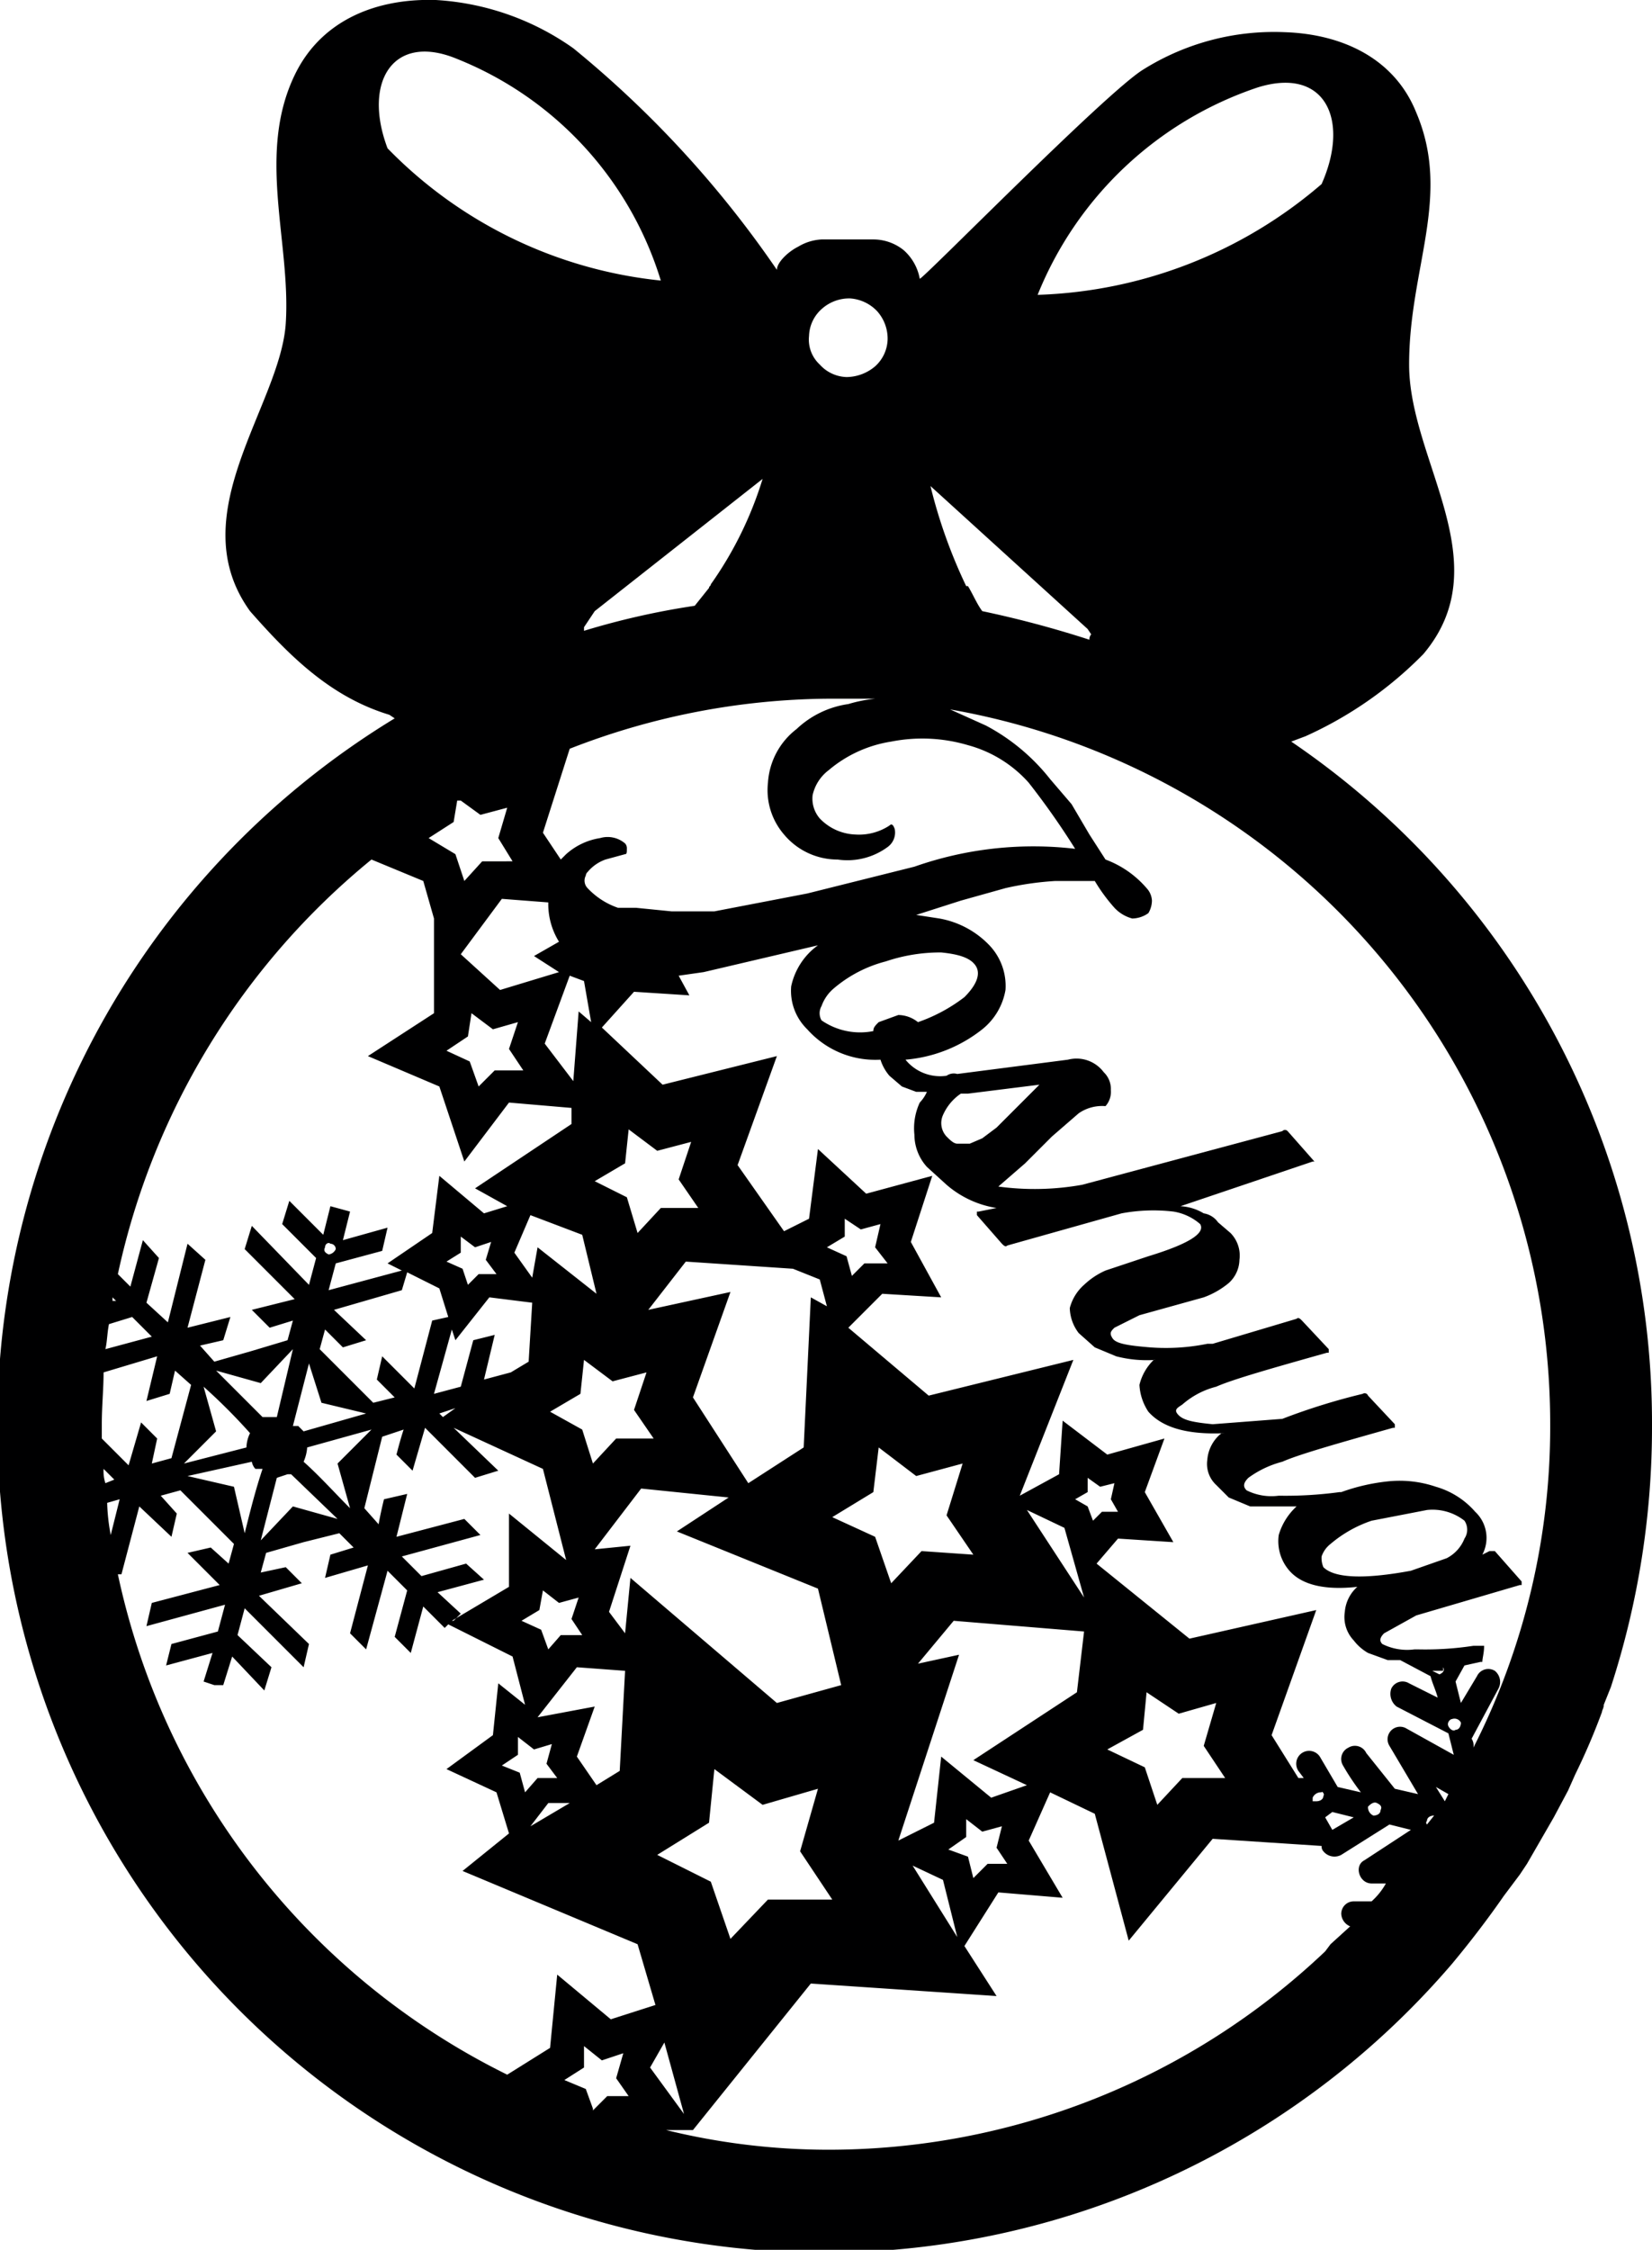 <svg xmlns="http://www.w3.org/2000/svg" viewBox="0 0 92.5 125.9"><defs><style>.cls-1{fill:#000001;fill-rule:evenodd;}</style></defs><title>Joshua</title><g id="Layer_2" data-name="Layer 2"><g id="Layer_1-2" data-name="Layer 1"><path class="cls-1" d="M72.3,41.5l.8-.3h0a21.8,21.8,0,0,0,6.6-4.6c4.3-5.1-.8-10.8-.8-16.2s2.4-9.4.4-14.1c-1.2-3-4.1-4.4-7.4-4.5A13.8,13.8,0,0,0,64,3.9C61.9,5.2,51.7,15.6,51.5,15.6a2.8,2.8,0,0,0-.9-1.6,2.7,2.7,0,0,0-1.7-.6H46a2.8,2.8,0,0,0-1.3.4c-.6.3-1.2.9-1.2,1.3A58.8,58.8,0,0,0,32.1,2.7,14.8,14.8,0,0,0,24.4,0c-3.3-.1-6.3,1.1-7.8,4-2.3,4.5-.3,9.5-.6,14.1s-5.9,10.7-2,16.1c2.2,2.5,4.5,4.8,7.8,5.8h0l.3.2a46.3,46.3,0,1,0,59.2,69.7c1-1.2,2-2.5,2.9-3.8l.3-.4h0l.6-.8.4-.6,1.5-2.6h0l.8-1.5.4-.9a36.8,36.8,0,0,0,1.5-3.5c0-.1.1-.2.1-.4l.4-1a47,47,0,0,0,2.3-14.6A46.1,46.1,0,0,0,72.3,41.5Zm4.2,56.6a.7.7,0,0,0-1-.3.7.7,0,0,0-.3,1,13,13,0,0,0,1,1.5l-1.3-.3-1-1.7a.7.7,0,1,0-1.2.8l.3.4h-.3l-1.5-2.4,2.5-7-7.1,1.6-5.2-4.2,1.2-1.4,3.1.2-1.6-2.8,1.1-3-3.2.9-2.5-1.9-.2,3-2.2,1.2,3-7.6-8.1,2-4.5-3.8,1.9-1.9,3.3.2L51,69.5l1.2-3.7-3.7,1-2.7-2.5-.5,3.9-1.4.7-2.6-3.7,2.2-6.1-6.4,1.6-3.4-3.2,1.8-2,3.1.2L38,54.6l1.4-.2,6.4-1.5a3.8,3.8,0,0,0-1.5,2.3,3,3,0,0,0,.9,2.4,5.1,5.1,0,0,0,4.1,1.7,2.6,2.6,0,0,0,.5.9l.7.6.8.3h.6a2.1,2.1,0,0,1-.4.6,3.4,3.4,0,0,0-.3,1.8,2.7,2.7,0,0,0,.7,1.8l1.1,1a5.6,5.6,0,0,0,2.8,1.3l-1,.2h-.1v.2l1.4,1.6c.1.1.2.2.3.1l6.4-1.8a9.7,9.7,0,0,1,2.9-.1,3,3,0,0,1,1.5.7c.3.5-.6,1.1-2.9,1.8l-2.4.8a4.2,4.2,0,0,0-1.2.8,2.6,2.6,0,0,0-.8,1.3,2.4,2.4,0,0,0,.5,1.4l.9.8,1.2.5a6.8,6.8,0,0,0,2.2.2h-.1a2.9,2.9,0,0,0-.8,1.4,3,3,0,0,0,.5,1.5c.8.9,2.2,1.3,4.3,1.2h-.2a2.1,2.1,0,0,0-.8,1.5,1.6,1.6,0,0,0,.5,1.4l.7.7,1.2.5h2.6a3.5,3.5,0,0,0-1,1.6,2.5,2.5,0,0,0,.6,2c.7.8,2,1.1,3.8.9H76a2.1,2.1,0,0,0-.7,1.4,1.9,1.9,0,0,0,.5,1.6,2.7,2.7,0,0,0,.8.7l1.1.4h.7l1.7.9c.1.4.3.8.4,1.2l-1.6-.8a.7.7,0,0,0-1,.3.9.9,0,0,0,.3,1l2.9,1.5.3,1.2-2.7-1.5a.7.7,0,0,0-.9,1l1.6,2.7-1.3-.3Zm.8,3.2c0,.2-.2.3-.4.3a.5.5,0,0,1-.3-.5c.1-.1.3-.3.5-.2S77.4,101.1,77.3,101.3Zm-1.5.4-1.2.7-.4-.7.4-.3Zm-1.7-1.2c0,.2-.2.3-.4.3h-.2v-.2a.5.5,0,0,1,.5-.3C74,100.2,74.2,100.4,74.1,100.5Zm-5.5-1H66.2l-1.4,1.5-.7-2.1-2.1-1,2-1.1.2-2.1L66,95.9l2.1-.6-.7,2.4Zm-11.1.4-2,.7-2.8-2.3-.4,3.7-2,1,3.4-10.4-2.3.5,2-2.4,7.3.6-.4,3.4-5.8,3.8Zm-4.4,3.6,1-.7v-1l.9.7,1.1-.3-.3,1.2.6.9H55.3l-.8.8-.3-1.2Zm.5,4.9-2.5-4,1.7.8ZM33.2,118l-.4-1.1-1.2-.5,1.1-.7v-1.2l1,.8,1.2-.4-.4,1.4.7,1H34l-.8.8Zm3.6-14.2,2.9-1.8.3-3,2.7,2,3.1-.9-1,3.5,1.8,2.7H43l-2.1,2.2-1.1-3.2Zm1.5,14.5-1.9-2.6.8-1.4Zm5.2-23-8.2-7L35,91.4l-.9-1.2,1.2-3.7-2,.2,2.6-3.4,4.9.5-2.9,1.9,7.9,3.2,1.3,5.4Zm-13.4.8,2.2-2.8,2.7.2-.3,5.6-1.3.8-1.1-1.6,1-2.8Zm-5.6-7,2.6-.7-1-.9-2.5.7-1.1-1.1,4.4-1.2L26,85l-3.8,1,.6-2.4-1.3.3s-.2.8-.3,1.4l-.8-.9,1-4,1.2-.4c-.2.6-.4,1.4-.4,1.4l.9.9.7-2.4,2.8,2.8,1.3-.4-2.5-2.4,5,2.3,1.3,5.1-3.2-2.6v4.1l-3.2,1.9h.1l.4-.4Zm-4.9-4.7c-.9-.9-1.7-1.8-2.6-2.6a2.4,2.4,0,0,0,.2-.8l3.6-1-1.9,1.9ZM7.9,79.6,7.2,82,5.7,80.5v-.8c0-1,.1-2,.1-2.9l3-.9-.6,2.5L9.5,78l.3-1.3.9.8L9.6,81.6l-1.1.3.3-1.4ZM6,84.1l.7-.2-.5,2A11,11,0,0,1,6,84.1Zm.3-11.5.2.2H6.3Zm-.2,1.5,1.3-.4,1.1,1.1-2.6.7C6,75.1,6,74.6,6.1,74.1Zm-.3,8.1.6.6-.5.2A2.2,2.2,0,0,1,5.8,82.2Zm6.3-2.1-.7-2.5A31.9,31.9,0,0,1,14,80.2a1.9,1.9,0,0,0-.2.8l-3.5.9Zm6.1-5.7,1,1,1.3-.4-1.8-1.7,3.8-1.1.3-1,1.8.9.5,1.6-.9.2-1,3.8-1.8-1.8-.3,1.3,1,1-1.2.3L19.4,77l-1.5-1.5Zm0-4.6c0-.2.2-.3.3-.2a.3.3,0,0,1,.3.3.5.5,0,0,1-.4.3C18.2,70.1,18.1,70,18.2,69.8Zm9.6,1.5h-1l-.6.6-.3-.9-.9-.4.8-.5v-.9l.8.6.9-.3-.3,1ZM25.4,46l.2-1.2h.2l1.1.8,1.5-.4-.5,1.7.8,1.3H27l-1,1.1-.5-1.5L24,46.9Zm.8,12,.2-1.3,1.2.9,1.4-.4-.5,1.5.8,1.2H27.7l-.9.9-.5-1.4L25,58.8ZM28,55.4l-2.2-2,2.3-3.1,2.6.2a4,4,0,0,0,.6,2.2l-1.4.8,1.4.9Zm6.3-.9h0Zm4.8,13.1H37l-1.3,1.4L35.1,67l-1.8-.9,1.7-1,.2-1.9,1.6,1.2,1.9-.5L38,66Zm10.6,3.1H48.4l-.7.7-.3-1.1-1.1-.5,1-.6v-1l.9.6,1.1-.3-.3,1.3Zm-3.4,2.4-.9-.5L45,81l-3.1,2-3.1-4.8,2.1-5.9-4.6,1,2.1-2.7,6,.4,1.5.6Zm-9.7,7.4H34.5l-1.3,1.4-.6-1.9L30.8,79l1.7-1,.2-1.9,1.6,1.2,1.9-.5-.7,2.1ZM31.9,54.6l.8.3.4,2.3-.7-.6-.3,3.9-1.6-2.1Zm.7,14.5.8,3.3-3.3-2.6h0l-.3,1.7-1-1.4.9-2.1Zm-2.8,3.8-.2,3.3-1,.6-1.5.4.6-2.5-1.2.3-.7,2.6-1.5.4,1-3.6.2.6,1.9-2.4Zm-5.2,6.2.9-.3-.7.5ZM18,78.5l2.5.6-3.5,1-.3-.3h-.3l.9-3.5Zm-2.5.8h-.8l-2.6-2.6,2.5.7,1.8-1.9Zm-1.4,2.5a.8.8,0,0,0,.2.4h.4c-.4,1.2-.7,2.4-1,3.6l-.6-2.6-2.6-.6Zm1.4.9.6-.2h.2L18.9,85l-2.5-.7-1.8,1.9Zm14.7,7.4.2-1.1.9.7,1.1-.3L32,90.6l.6.9H31.4l-.7.8-.4-1.1-1.1-.5Zm1,9.4H30.1l-.7.8-.3-1.1-1-.4.9-.6v-1l.9.7,1-.3-.3,1.1Zm-.5,1.4h1.2l-2.2,1.3Zm15.9-16,2.3-1.4.3-2.5,2.1,1.6,2.6-.7L53,84.8,54.5,87l-2.9-.2-1.7,1.8L49,86Zm10.9-.4,2.1,1,1.1,3.9Zm2.7-.6.7-.4v-.8l.7.5.8-.2-.2.9.4.7h-.9l-.5.5-.3-.8ZM46,56.3a2.3,2.3,0,0,1,.7-1,7.3,7.3,0,0,1,2.9-1.5,9.5,9.5,0,0,1,3.1-.5c1,.1,1.6.3,1.9.7s.2,1-.6,1.8a9.2,9.2,0,0,1-2.6,1.4,1.8,1.8,0,0,0-1.1-.4l-1.1.4c-.2.2-.3.3-.3.5a3.8,3.8,0,0,1-2.9-.6A.8.8,0,0,1,46,56.3Zm6.8,6.1a2.8,2.8,0,0,1,1-1.2h.4l4-.5-.8.8-.8.8-.8.8-.8.6-.7.3h-.7c-.2,0-.4-.2-.6-.4A1.1,1.1,0,0,1,52.8,62.4ZM74,87.1a1.5,1.5,0,0,1,.5-.7,7,7,0,0,1,2.3-1.3l3.1-.6a2.9,2.9,0,0,1,2.1.6.9.9,0,0,1,0,1,2.1,2.1,0,0,1-1,1.1l-2,.7c-2.7.5-4.3.4-4.9-.2A1.3,1.3,0,0,1,74,87.1Zm6.8,6.2c.1.2,0,.3-.2.4l-.4-.2h.6Zm.1,7.5-.5-.8.7.4Zm.6-4c-.1.1-.3,0-.4-.2s.1-.4.2-.4a.4.4,0,0,1,.5.2C81.8,96.6,81.7,96.8,81.5,96.8Zm-1.6,5.1c0-.2.2-.3.4-.3h0l-.4.5C79.9,102.1,79.8,102,79.9,101.9Zm6.9-22.2a39.6,39.6,0,0,1-4.3,18.1.7.7,0,0,0-.1-.5l1.5-2.8a.8.8,0,0,0-.2-1,.7.7,0,0,0-1,.3l-.9,1.5-.3-1.2.5-.9.9-.2H83c0-.2.1-.5.1-.9h-.6a17.8,17.8,0,0,1-3.1.2h-.2a3.1,3.1,0,0,1-1.8-.3c-.2-.2-.1-.4.1-.6l1.8-1,5.8-1.7h.1v-.2l-1.5-1.7h-.3l-.4.2a2,2,0,0,0-.4-2.4,4.6,4.6,0,0,0-2.2-1.4,6.3,6.3,0,0,0-2.7-.3,11,11,0,0,0-2.6.6H75a22.5,22.5,0,0,1-3.4.2,3.1,3.1,0,0,1-1.8-.3c-.2-.2-.2-.4.1-.7a5.6,5.6,0,0,1,1.9-.9c.9-.4,3-1,6.2-1.9h.1v-.2l-1.5-1.6a.2.2,0,0,0-.3-.1,35.9,35.9,0,0,0-4.5,1.4l-3.9.3c-1-.1-1.6-.2-1.9-.5s-.1-.4.2-.6a4.6,4.6,0,0,1,1.9-1c.9-.4,3-1,6.2-1.9h.1v-.2l-1.5-1.6c-.1-.1-.2-.2-.3-.1l-4.7,1.4h-.3a11.7,11.7,0,0,1-3.2.2c-1.2-.1-1.9-.2-2.1-.5s-.1-.4.1-.6l1.4-.7,3.6-1a4.7,4.7,0,0,0,1.4-.8,1.8,1.8,0,0,0,.6-1.3,1.8,1.8,0,0,0-.5-1.5l-.7-.6a1.2,1.2,0,0,0-.8-.5,2.8,2.8,0,0,0-1.3-.4L73.5,65h.1l-1.5-1.7a.2.2,0,0,0-.3,0L60.6,66.3a15.1,15.1,0,0,1-4.7.1l1.5-1.3,1.5-1.5,1.5-1.3a2.3,2.3,0,0,1,1.5-.4,1.2,1.2,0,0,0,.3-.9,1.3,1.3,0,0,0-.4-1,1.9,1.9,0,0,0-2-.7l-6.2.8a.7.7,0,0,0-.6.1,2.5,2.5,0,0,1-2.3-.9A8,8,0,0,0,55,57.6a3.6,3.6,0,0,0,1.3-2.2,3.3,3.3,0,0,0-.9-2.5,5.1,5.1,0,0,0-2.8-1.5l-1.3-.2,2.5-.8,2.5-.7a17,17,0,0,1,2.8-.4h2.2a9.7,9.7,0,0,0,1.1,1.5,2.1,2.1,0,0,0,1,.6,1.6,1.6,0,0,0,.9-.3,1.4,1.4,0,0,0,.2-.7,1.1,1.1,0,0,0-.3-.7,5.6,5.6,0,0,0-2.3-1.6L61,46.7,60,45l-1.2-1.4a11.3,11.3,0,0,0-3.6-3l-2-.9A40.6,40.6,0,0,1,86.8,79.7ZM70.4,4.9c3.8-1.2,5.2,1.8,3.6,5.4a25.6,25.6,0,0,1-15.9,6.2A20.2,20.2,0,0,1,70.4,4.9ZM60.9,35.2l.2.3a.4.4,0,0,0-.1.3,58.7,58.7,0,0,0-6-1.6c-.3-.4-.5-.9-.8-1.4h-.1a28.8,28.8,0,0,1-2-5.6ZM46,17.3a2.3,2.3,0,0,1,1.6-.6,2.3,2.3,0,0,1,1.5.7,2.3,2.3,0,0,1,.6,1.6,2.1,2.1,0,0,1-.7,1.5,2.5,2.5,0,0,1-1.6.6,2.1,2.1,0,0,1-1.5-.7,1.9,1.9,0,0,1-.6-1.6A2.1,2.1,0,0,1,46,17.3Zm.3,21.8H49a8,8,0,0,0-1.5.3,5.3,5.3,0,0,0-2.9,1.4,4.1,4.1,0,0,0-1.6,3,3.8,3.8,0,0,0,.9,2.9,3.9,3.9,0,0,0,3,1.4,3.8,3.8,0,0,0,2.8-.7,1,1,0,0,0,.4-1c-.1-.3-.2-.3-.3-.2a3.1,3.1,0,0,1-1.9.5,2.9,2.9,0,0,1-2-.9,1.7,1.7,0,0,1-.4-1.3,2.4,2.4,0,0,1,.9-1.4,7.1,7.1,0,0,1,3.5-1.6,9,9,0,0,1,4.3.2,7,7,0,0,1,3.4,2.1,42.8,42.8,0,0,1,2.6,3.7,20.1,20.1,0,0,0-9,1l-6,1.5L40,51H37.6l-2-.2h-1a4.2,4.2,0,0,1-1.7-1.1.6.6,0,0,1-.1-.7h0a.3.3,0,0,1,.1-.2,2.3,2.3,0,0,1,1-.7l1.1-.3c.1,0,.1-.1.1-.3a.4.4,0,0,0-.1-.3,1.5,1.5,0,0,0-1.4-.3,3.7,3.7,0,0,0-1.9.9l-.3.3-1-1.5,1.5-4.7A40.5,40.5,0,0,1,46.3,39.1Zm-6.5-6.4h0c0,.1-.1.1-.1.2l-.8,1a42.9,42.9,0,0,0-6.2,1.4v-.2l.6-.9,9.4-7.4A20.7,20.7,0,0,1,39.8,32.7ZM21.7,8.3c-1.4-3.7.3-6.5,3.9-5A19.5,19.5,0,0,1,37,15.7,24.9,24.9,0,0,1,21.7,8.3Zm-.9,39.8,2.9,1.2.6,2.1v5.3l-3.7,2.4,4,1.7L26,65l2.5-3.3L32,62v.9l-5.4,3.6,1.8,1-1.3.4-2.5-2.1L24.2,69l-2.5,1.7.8.4-4.1,1.1.4-1.5,2.6-.7.3-1.3-2.5.7.4-1.6-1.1-.3-.4,1.6-1.9-1.9-.4,1.3,1.9,1.9-.4,1.5-3.2-3.3-.4,1.3,2.8,2.8-2.4.6,1,1,1.3-.4L16.1,75l-2,.6-2.1.6-.8-.9,1.3-.3.4-1.3-2.4.6,1-3.8-1-.9L9.4,74,8.2,72.9l.7-2.5-.9-1L7.3,72l-.7-.7A41.1,41.1,0,0,1,20.8,48.1ZM6.6,88.1h.2l1-3.8L9.6,86l.3-1.3-.9-1,1.1-.3,1.5,1.5,1.5,1.5-.3,1.1-1-.9-1.3.3,1.8,1.8-3.8,1L8.2,91l4.4-1.2-.4,1.5L9.6,92l-.3,1.2,2.6-.7-.5,1.6.6.2h.5l.5-1.6,1.8,1.9.4-1.3-1.9-1.8.4-1.5L17,93.3l.3-1.3-2.8-2.7,2.4-.7-.9-.9-1.4.3.3-1.1,2.1-.6,2-.5.8.8-1.3.4-.3,1.3,2.4-.7-1,3.8.9.9,1.2-4.4L22.8,89l-.7,2.6.9.9.7-2.6,1.2,1.2.2-.2,3.6,1.8.7,2.7-1.5-1.2-.3,2.9L25,99l2.8,1.3.7,2.3-2.6,2.1,9.8,4.1,1,3.4-2.5.8-3-2.5-.4,4.1-2.4,1.5A40.7,40.7,0,0,1,6.6,88.1Zm30.7,31.1h1.5l6.6-8.2,10.4.7L54,108.9l1.9-3,3.6.3L57.6,103l1.2-2.7,2.5,1.2,1.9,7.1,4.7-5.7,6.1.4a.4.4,0,0,0,.1.3.8.8,0,0,0,1,.2l2.7-1.7,1.2.3-2.6,1.7c-.6.3-.3,1.3.4,1.3h.8a3.9,3.9,0,0,1-.8,1h-1a.7.7,0,0,0-.7.7.8.8,0,0,0,.5.7l-1.1,1-.3.4a40.4,40.4,0,0,1-27.9,11.1A38.2,38.2,0,0,1,37.3,119.2Z"/></g></g></svg>